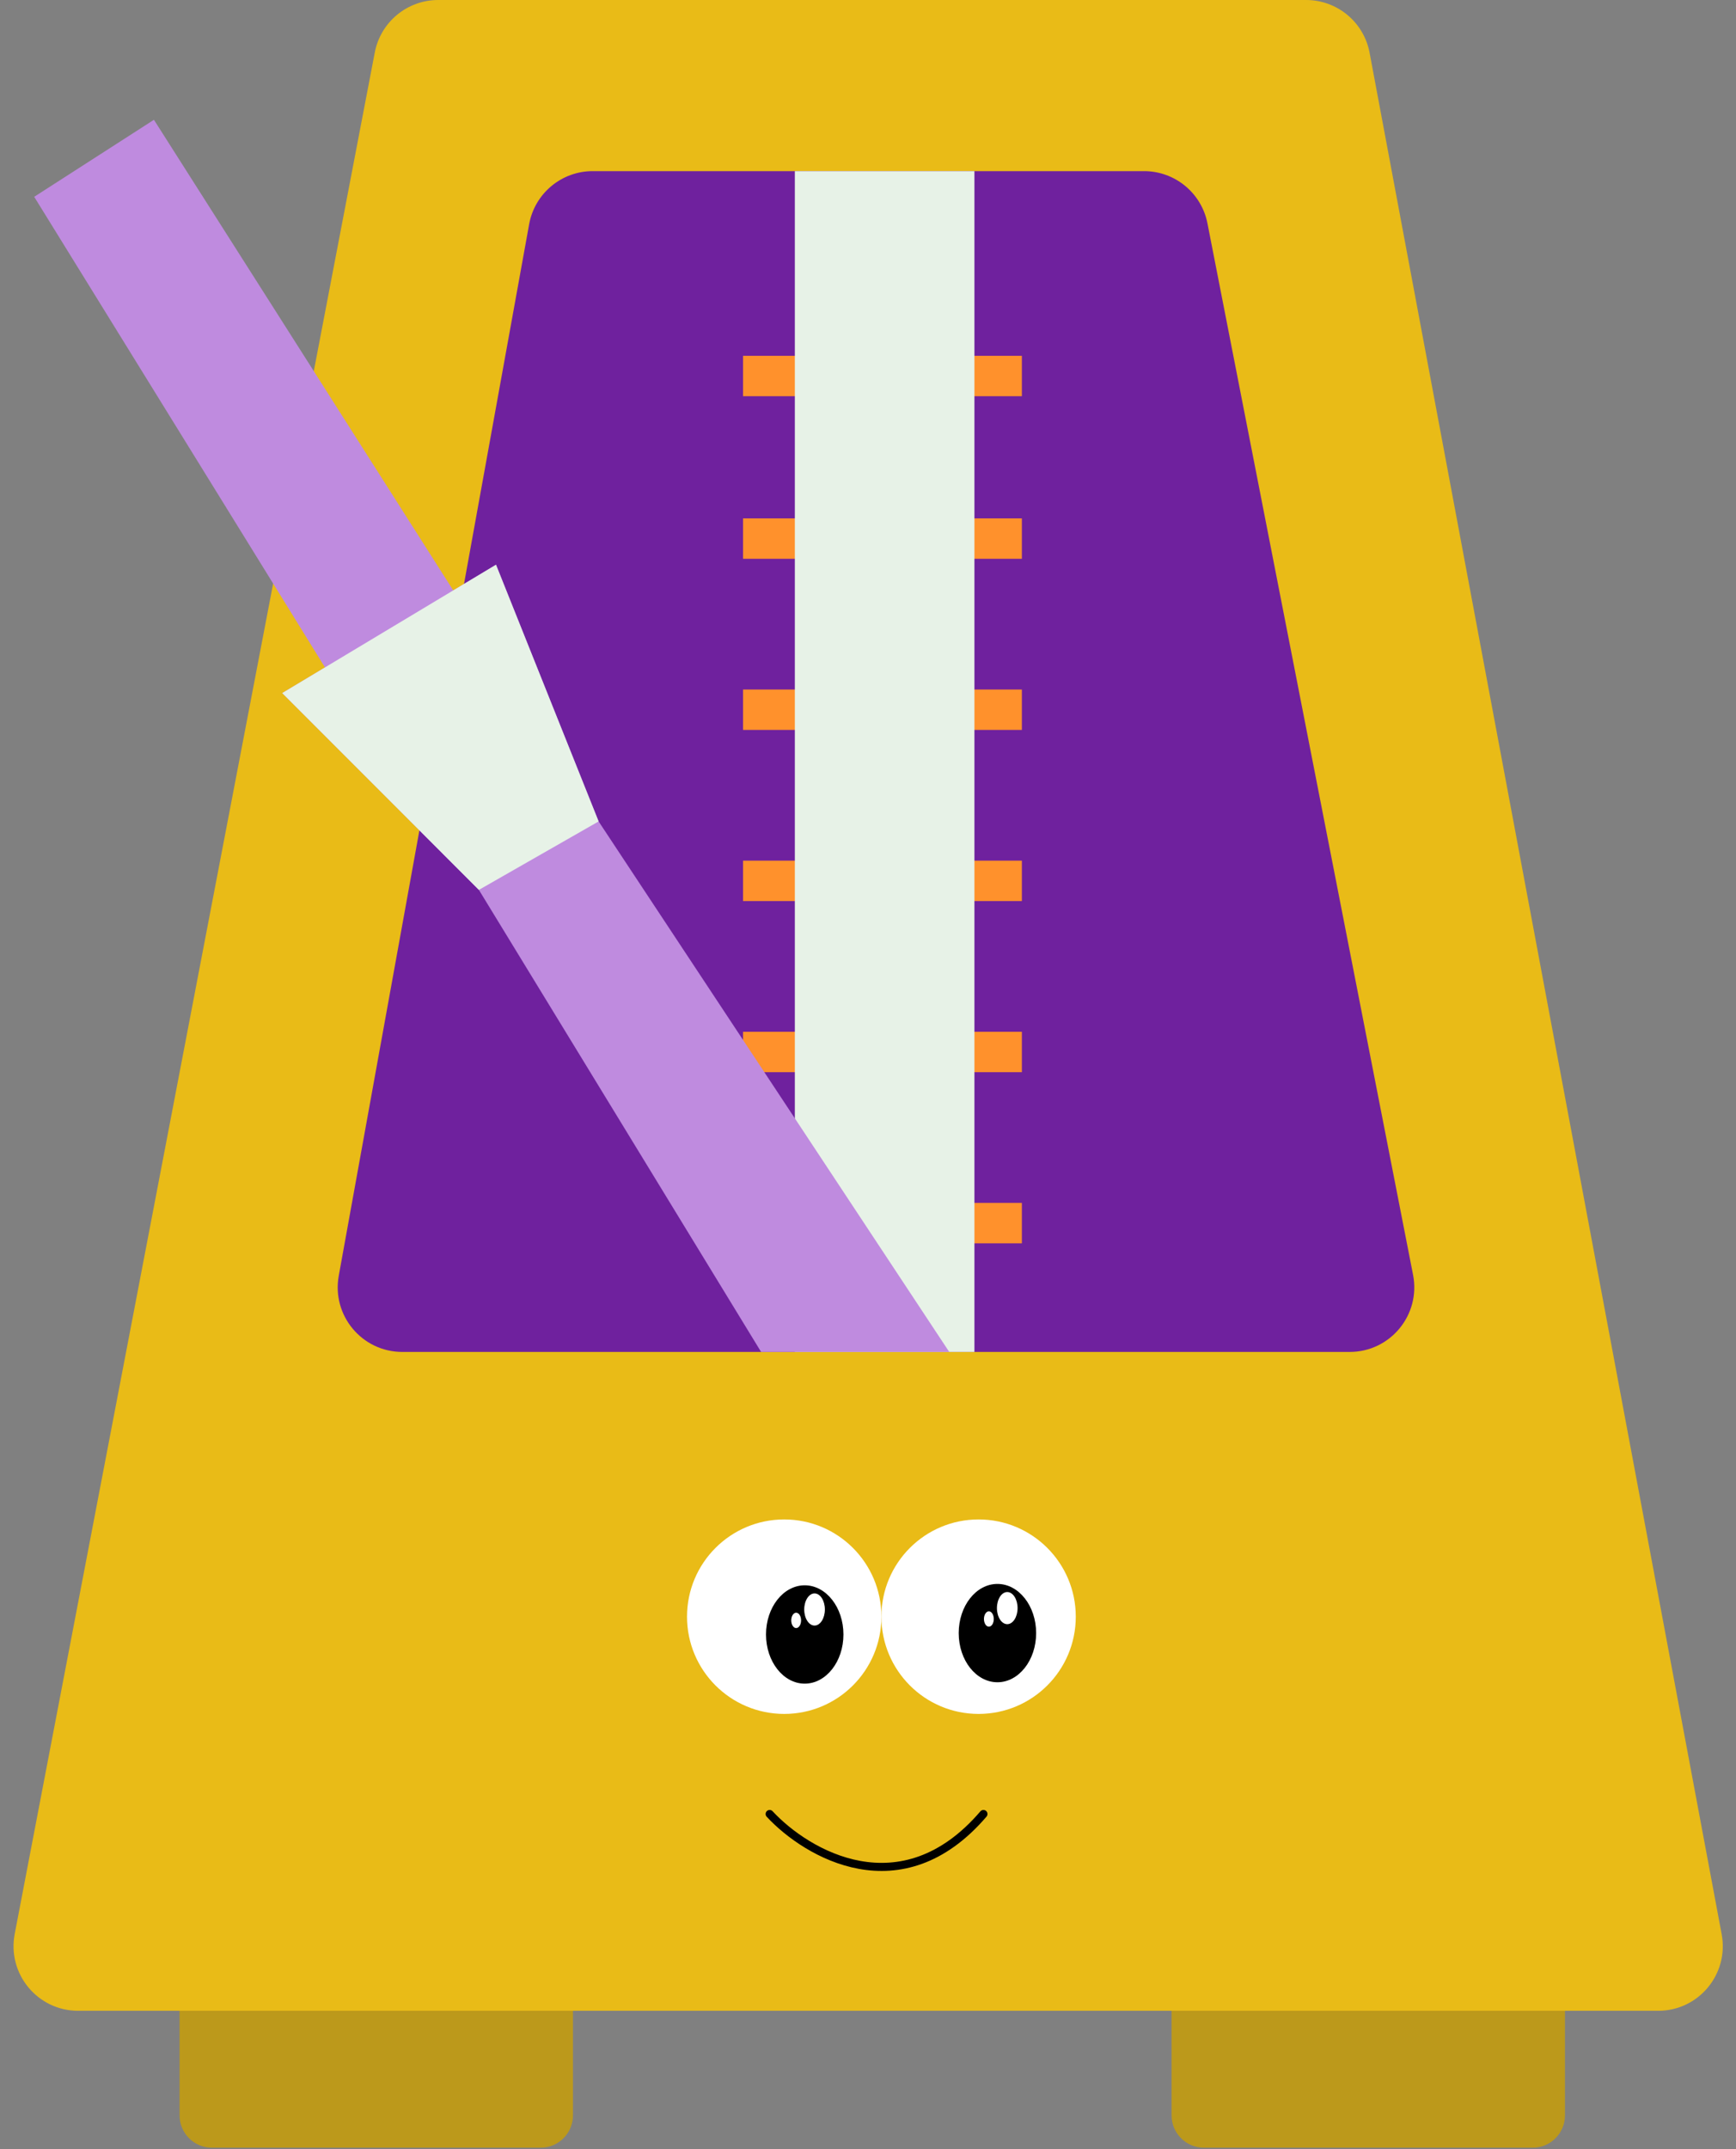 <?xml version="1.0" encoding="UTF-8" standalone="no"?>
<!DOCTYPE svg PUBLIC "-//W3C//DTD SVG 1.1//EN" "http://www.w3.org/Graphics/SVG/1.1/DTD/svg11.dtd">
<svg width="100%" height="100%" viewBox="0 0 215 266" version="1.1" xmlns="http://www.w3.org/2000/svg" xmlns:xlink="http://www.w3.org/1999/xlink" xml:space="preserve" xmlns:serif="http://www.serif.com/" style="fill-rule:evenodd;clip-rule:evenodd;">
    <rect x="0" y="0" width="215" height="266" fill="#808080" stroke="none"/>
    <path d="M145.099,246.773L193.818,246.773L193.818,261.837C193.818,264.047 192.027,265.837 189.818,265.837L149.099,265.837C146.889,265.837 145.099,264.047 145.099,261.837L145.099,246.773Z" style="fill:rgb(188,153,27);fill-rule:nonzero;"/>
    <path d="M22.241,246.773L70.96,246.773L70.96,261.837C70.96,264.047 69.17,265.837 66.96,265.837L26.241,265.837C24.032,265.837 22.241,264.047 22.241,261.837L22.241,246.773Z" style="fill:rgb(188,153,27);fill-rule:nonzero;"/>
    <path d="M161.758,0L54.274,0C50.435,0 47.138,2.726 46.416,6.495L1.82,239.387C0.876,244.319 4.656,248.892 9.677,248.892L205.363,248.892C210.371,248.892 214.148,244.342 213.226,239.419L169.621,6.528C168.913,2.743 165.608,0 161.758,0Z" style="fill:rgb(233,187,23);fill-rule:nonzero;"/>
    <path d="M141.689,21.182L73.405,21.182C69.537,21.182 66.223,23.95 65.533,27.756L41.954,157.914C41.064,162.823 44.836,167.34 49.826,167.34L167.155,167.34C172.19,167.34 175.973,162.745 175.006,157.804L149.54,27.646C148.806,23.891 145.515,21.182 141.689,21.182Z" style="fill:rgb(111,33,158);fill-rule:nonzero;"/>
    <path d="M92.025,46.542L101.557,46.542L101.557,66.665M101.557,66.665L92.025,66.665M101.557,66.665L101.557,87.847M101.557,87.847L92.025,87.847M101.557,87.847L101.557,109.03M101.557,109.03L92.025,109.03M101.557,109.03L101.557,130.212M101.557,130.212L92.025,130.212M101.557,130.212L101.557,151.394L92.025,151.394" style="fill:none;fill-rule:nonzero;stroke:rgb(255,145,44);stroke-width:5px;"/>
    <path d="M126.556,46.542L117.024,46.542L117.024,66.665M117.024,66.665L126.556,66.665M117.024,66.665L117.024,87.847M117.024,87.847L126.556,87.847M117.024,87.847L117.024,109.03M117.024,109.03L126.556,109.03M117.024,109.03L117.024,130.212M117.024,130.212L126.556,130.212M117.024,130.212L117.024,151.394L126.556,151.394" style="fill:none;fill-rule:nonzero;stroke:rgb(255,145,44);stroke-width:5px;"/>
    <rect x="98.439" y="21.182" width="22.242" height="146.158" style="fill:rgb(231,242,231);fill-rule:nonzero;"/>
    <path d="M94.261,167.34L59.31,110.148L34.951,85.788L40.246,82.611L4.236,24.36L19.064,14.828L56.133,73.079L61.428,69.902L74.138,101.675L117.561,167.34L94.261,167.34Z" style="fill:rgb(191,139,223);fill-rule:nonzero;"/>
    <path d="M61.429,69.901L34.951,85.788L59.31,110.148L74.138,101.675L61.429,69.901Z" style="fill:rgb(231,242,231);fill-rule:nonzero;"/>
    <g transform="matrix(0.426,0,0,0.426,52.674,155.775)">
        <g>
            <circle cx="104.34" cy="104.071" r="28.255" style="fill:white;"/>
            <circle cx="160.85" cy="104.071" r="28.255" style="fill:white;"/>
            <g id="Layer1">
                <path d="M110.303,94.955C116.515,94.955 121.558,101.356 121.558,109.241C121.558,117.125 116.515,123.526 110.303,123.526C104.091,123.526 99.048,117.125 99.048,109.241C99.048,101.356 104.091,94.955 110.303,94.955ZM113.161,97.314C114.817,97.314 116.162,99.405 116.162,101.981C116.162,104.557 114.817,106.648 113.161,106.648C111.505,106.648 110.16,104.557 110.16,101.981C110.16,99.405 111.505,97.314 113.161,97.314Z"/>
                <ellipse cx="107.815" cy="105.148" rx="1.429" ry="2.23" style="fill:white;"/>
            </g>
            <g id="Layer11" serif:id="Layer1" transform="matrix(1,0,0,1,56.023,-0.403)">
                <path d="M110.303,94.955C116.515,94.955 121.558,101.356 121.558,109.241C121.558,117.125 116.515,123.526 110.303,123.526C104.091,123.526 99.048,117.125 99.048,109.241C99.048,101.356 104.091,94.955 110.303,94.955ZM113.161,97.314C114.817,97.314 116.162,99.405 116.162,101.981C116.162,104.557 114.817,106.648 113.161,106.648C111.505,106.648 110.16,104.557 110.16,101.981C110.16,99.405 111.505,97.314 113.161,97.314Z"/>
                <ellipse cx="107.815" cy="105.148" rx="1.429" ry="2.23" style="fill:white;"/>
            </g>
        </g>
    </g>
    <g>
        <path d="M95.32,224.532C99.91,229.475 111.631,236.394 121.798,224.532" style="fill:none;fill-rule:nonzero;stroke:black;stroke-width:1px;stroke-linecap:round;"/>
    </g>
</svg>

